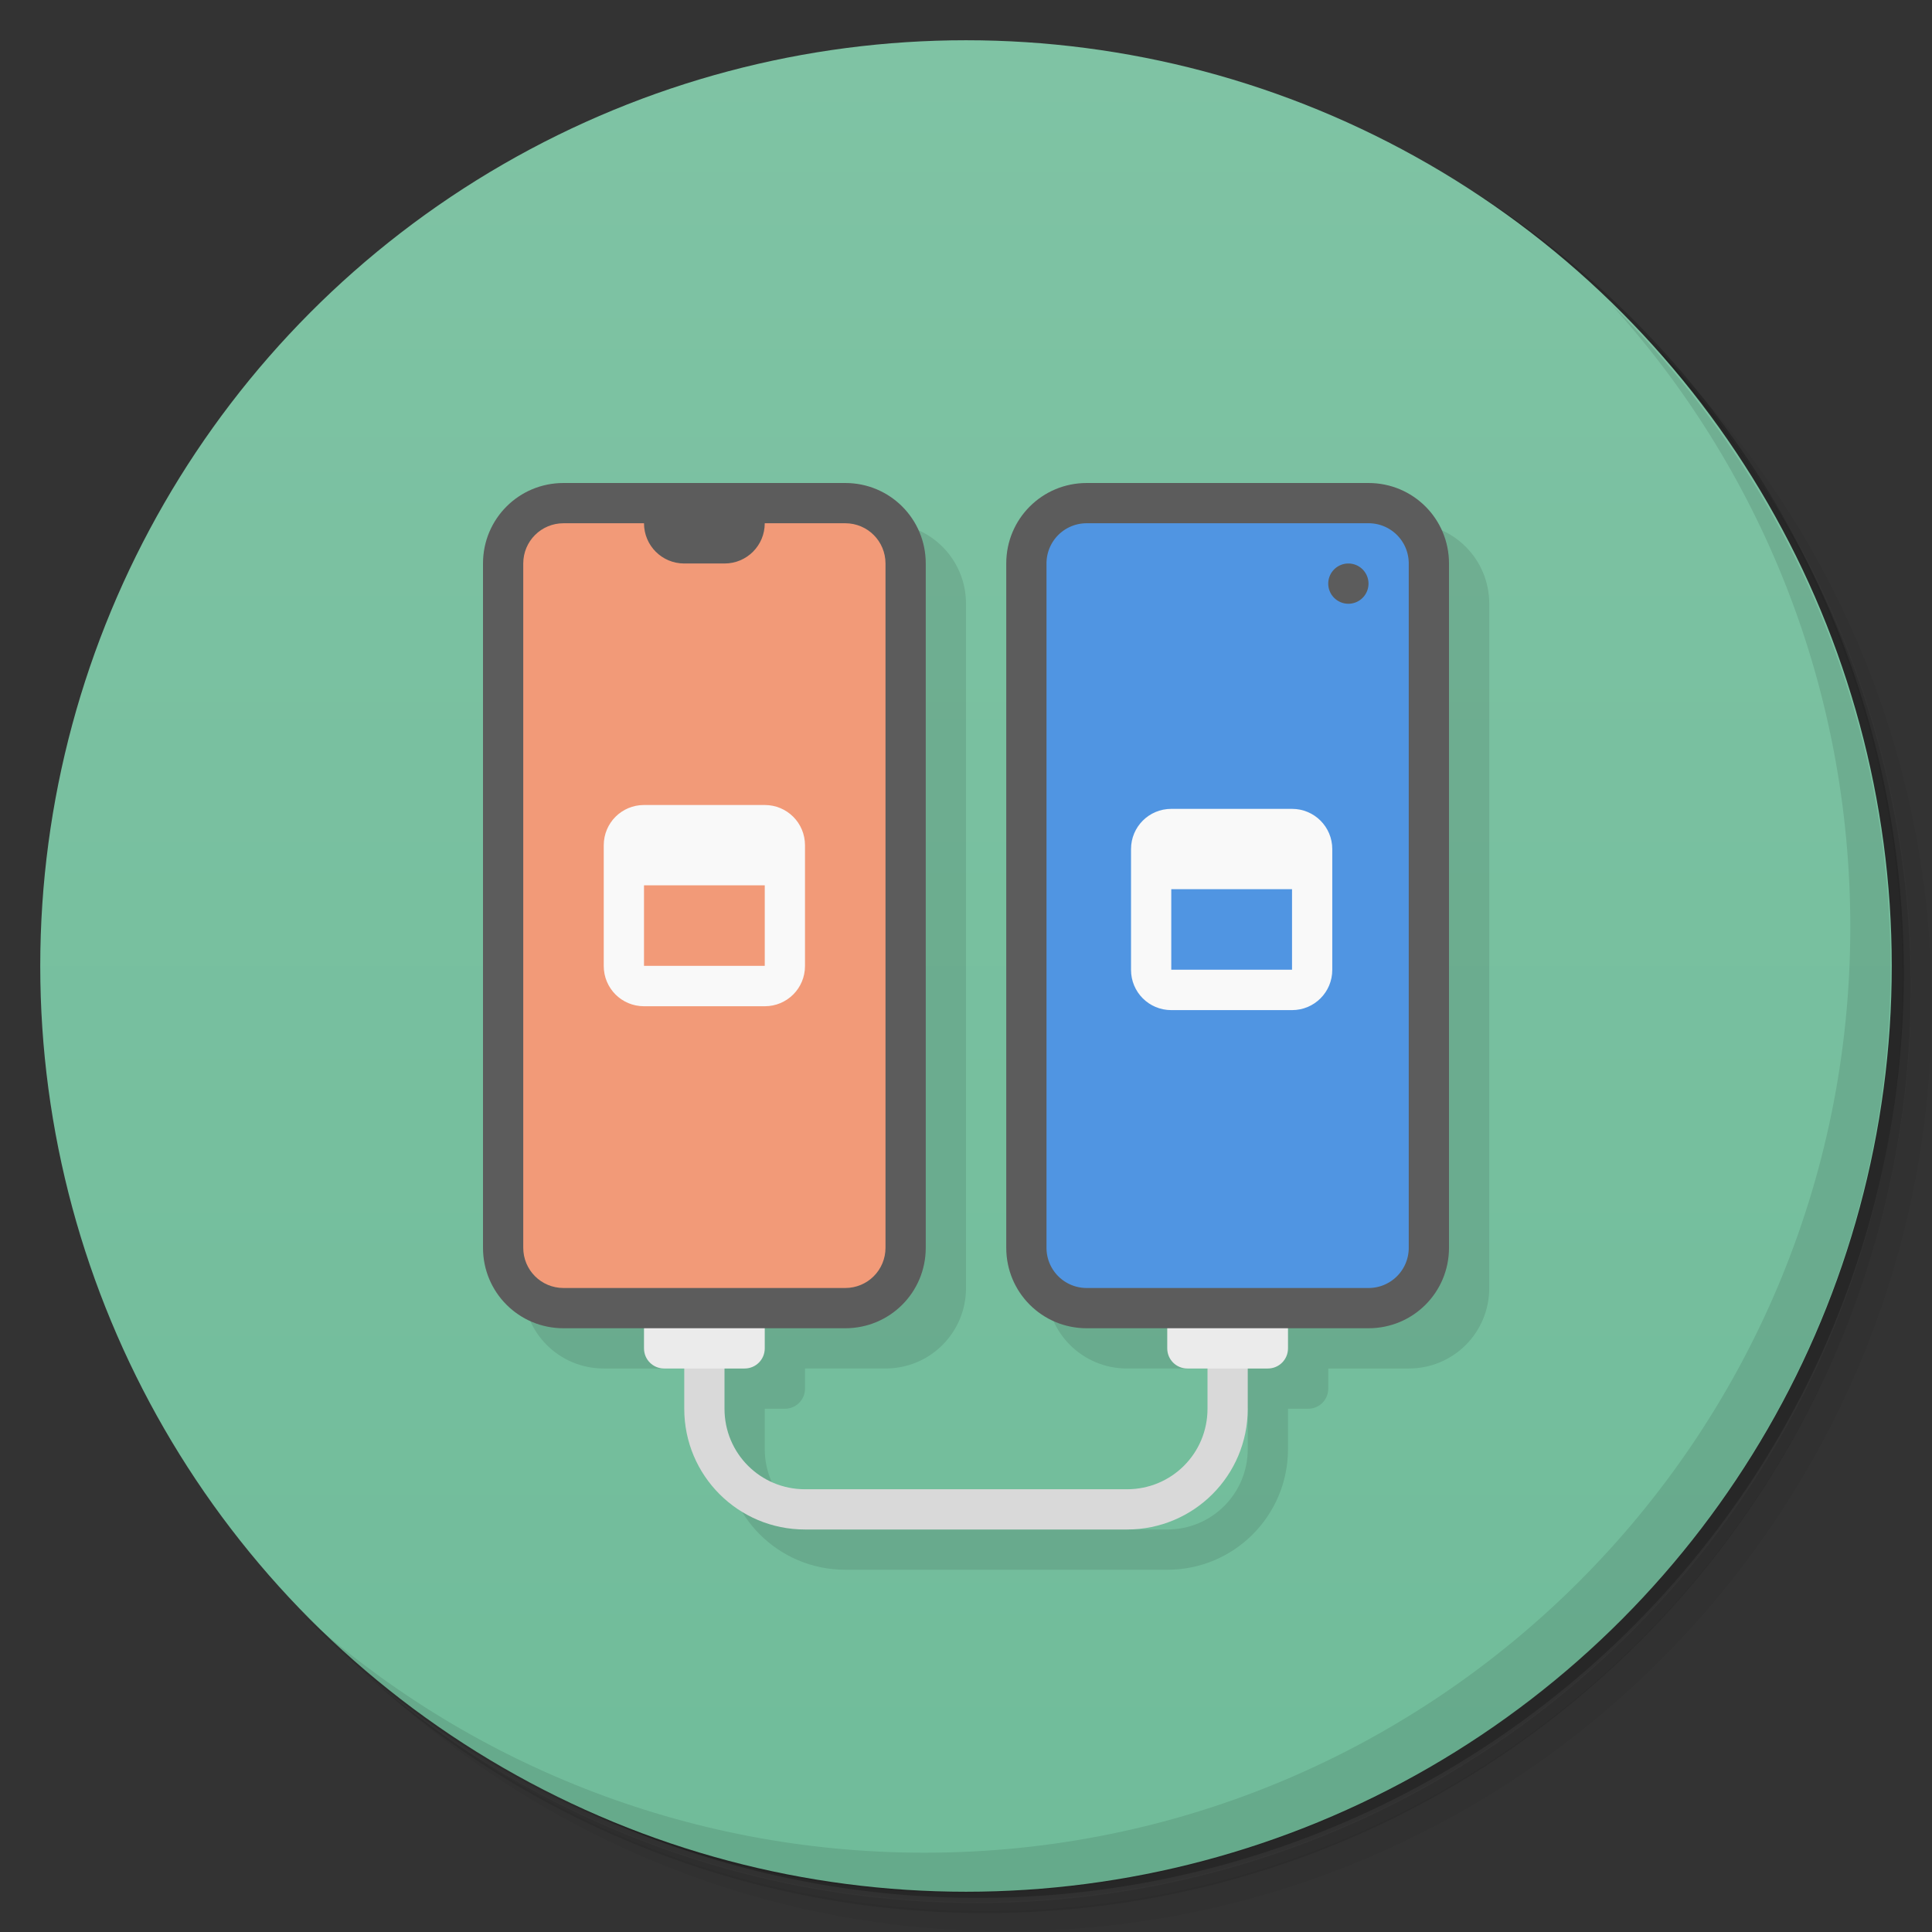 <?xml version="1.0" encoding="UTF-8"?>
<svg version="1.1" viewBox="0 0 48 48" xmlns="http://www.w3.org/2000/svg">
 <rect x="0" y="0" width="48" height="48" fill="#333333" stroke="none"/>
 <defs>
  <linearGradient id="bg" x2="0" y1="1" y2="47" gradientUnits="userSpaceOnUse">
   <stop style="stop-color:#7fc3a4" offset="0"/>
   <stop style="stop-color:#70bc9a" offset="1"/>
  </linearGradient>
 </defs>
 <path d="m36.3 5c5.86 4.06 9.69 10.8 9.69 18.5 0 12.4-10.1 22.5-22.5 22.5-7.67 0-14.4-3.83-18.5-9.69 1.04 1.82 2.31 3.5 3.78 4.97 4.08 3.71 9.51 5.97 15.5 5.97 12.7 0 23-10.3 23-23 0-5.95-2.26-11.4-5.97-15.5-1.47-1.48-3.15-2.74-4.97-3.78zm4.97 3.78c3.85 4.11 6.22 9.64 6.22 15.7 0 12.7-10.3 23-23 23-6.08 0-11.6-2.36-15.7-6.22 4.16 4.14 9.88 6.72 16.2 6.72 12.7 0 23-10.3 23-23 0-6.34-2.58-12.1-6.72-16.2z" style="opacity:.05"/>
 <path d="m41.3 8.78c3.71 4.08 5.97 9.51 5.97 15.5 0 12.7-10.3 23-23 23-5.95 0-11.4-2.26-15.5-5.97 4.11 3.85 9.64 6.22 15.7 6.22 12.7 0 23-10.3 23-23 0-6.08-2.36-11.6-6.22-15.7z" style="opacity:.1"/>
 <path d="m31.2 2.38c8.62 3.15 14.8 11.4 14.8 21.1 0 12.4-10.1 22.5-22.5 22.5-9.71 0-18-6.14-21.1-14.8a23 23 0 0 0 44.9-7 23 23 0 0 0-16-21.9z" style="opacity:.2"/>
 <circle cx="24" cy="24" r="23" style="fill:url(#bg)"/>
 <path d="m13 32c0 1.11 0.892 2 2 2h2l1 2c0 1.66 1.34 3 3 3h8c1.66 0 3-1.34 3-3v-1h0.5c0.277 0 0.5-0.223 0.5-0.5v-0.5h2c1.11 0 2-0.892 2-2v-17c0-1.11-0.892-2-2-2l-9 19c0 1.11 0.892 2 2 2h2l1 1v1c0 1.11-0.892 2-2 2h-8c-1.11 0-2-0.892-2-2v-1h0.5c0.277 0 0.5-0.223 0.5-0.5v-0.5h2c1.11 0 2-0.892 2-2v-17c0-1.11-0.892-2-2-2z" style="opacity:.1"/>
 <path d="m40 7.53c3.71 4.08 5.97 9.51 5.97 15.5 0 12.7-10.3 23-23 23-5.95 0-11.4-2.26-15.5-5.97 4.18 4.29 10 6.97 16.5 6.97 12.7 0 23-10.3 23-23 0-6.46-2.68-12.3-6.97-16.5z" style="opacity:.1"/>
 <path d="m17 30v5c0 1.66 1.34 3 3 3h8c1.66 0 3-1.34 3-3v-5h-1v5c0 1.11-0.892 2-2 2h-8c-1.11 0-2-0.892-2-2v-5z" style="fill:#d9d9d9"/>
 <path d="m16 32v1.5c0 0.277 0.223 0.5 0.5 0.5h2c0.277 0 0.5-0.223 0.5-0.5v-1.5zm13 0v1.5c0 0.277 0.223 0.5 0.5 0.5h2c0.277 0 0.5-0.223 0.5-0.5v-1.5z" style="fill:#ebebeb"/>
 <path d="m14 12c-1.11 0-2 0.892-2 2v17c0 1.11 0.892 2 2 2h7c1.11 0 2-0.892 2-2v-17c0-1.11-0.892-2-2-2zm13 0c-1.11 0-2 0.892-2 2v17c0 1.11 0.892 2 2 2h7c1.11 0 2-0.892 2-2v-17c0-1.11-0.892-2-2-2z" style="fill:#5c5c5c"/>
 <path d="m14 13c-0.554 0-1 0.446-1 1v17c0 0.554 0.446 1 1 1h7c0.554 0 1-0.446 1-1v-17c0-0.554-0.446-1-1-1h-2c0 0.554-0.446 1-1 1h-1c-0.554 0-1-0.446-1-1z" style="fill:#f29a78"/>
 <path d="m27 13c-0.554 0-1 0.446-1 1v17c0 0.554 0.446 1 1 1h7c0.554 0 1-0.446 1-1v-17c0-0.554-0.446-1-1-1zm6.5 1a0.5 0.5 0 0 1 0.5 0.5 0.5 0.5 0 0 1-0.5 0.5 0.5 0.5 0 0 1-0.5-0.5 0.5 0.5 0 0 1 0.5-0.5z" style="fill:#5095e2"/>
 <path d="m16 20c-0.554 0-1 0.446-1 1v3c0 0.554 0.446 1 1 1h3c0.554 0 1-0.446 1-1v-3c0-0.554-0.446-1-1-1zm13.1 0.096c-0.554 0-1 0.446-1 1v3c0 0.554 0.446 1 1 1h3c0.554 0 1-0.446 1-1v-3c0-0.554-0.446-1-1-1zm-13.1 1.9h3v2h-3zm13.1 0.096h3v2h-3z" style="fill:#f9f9f9"/>
</svg>
